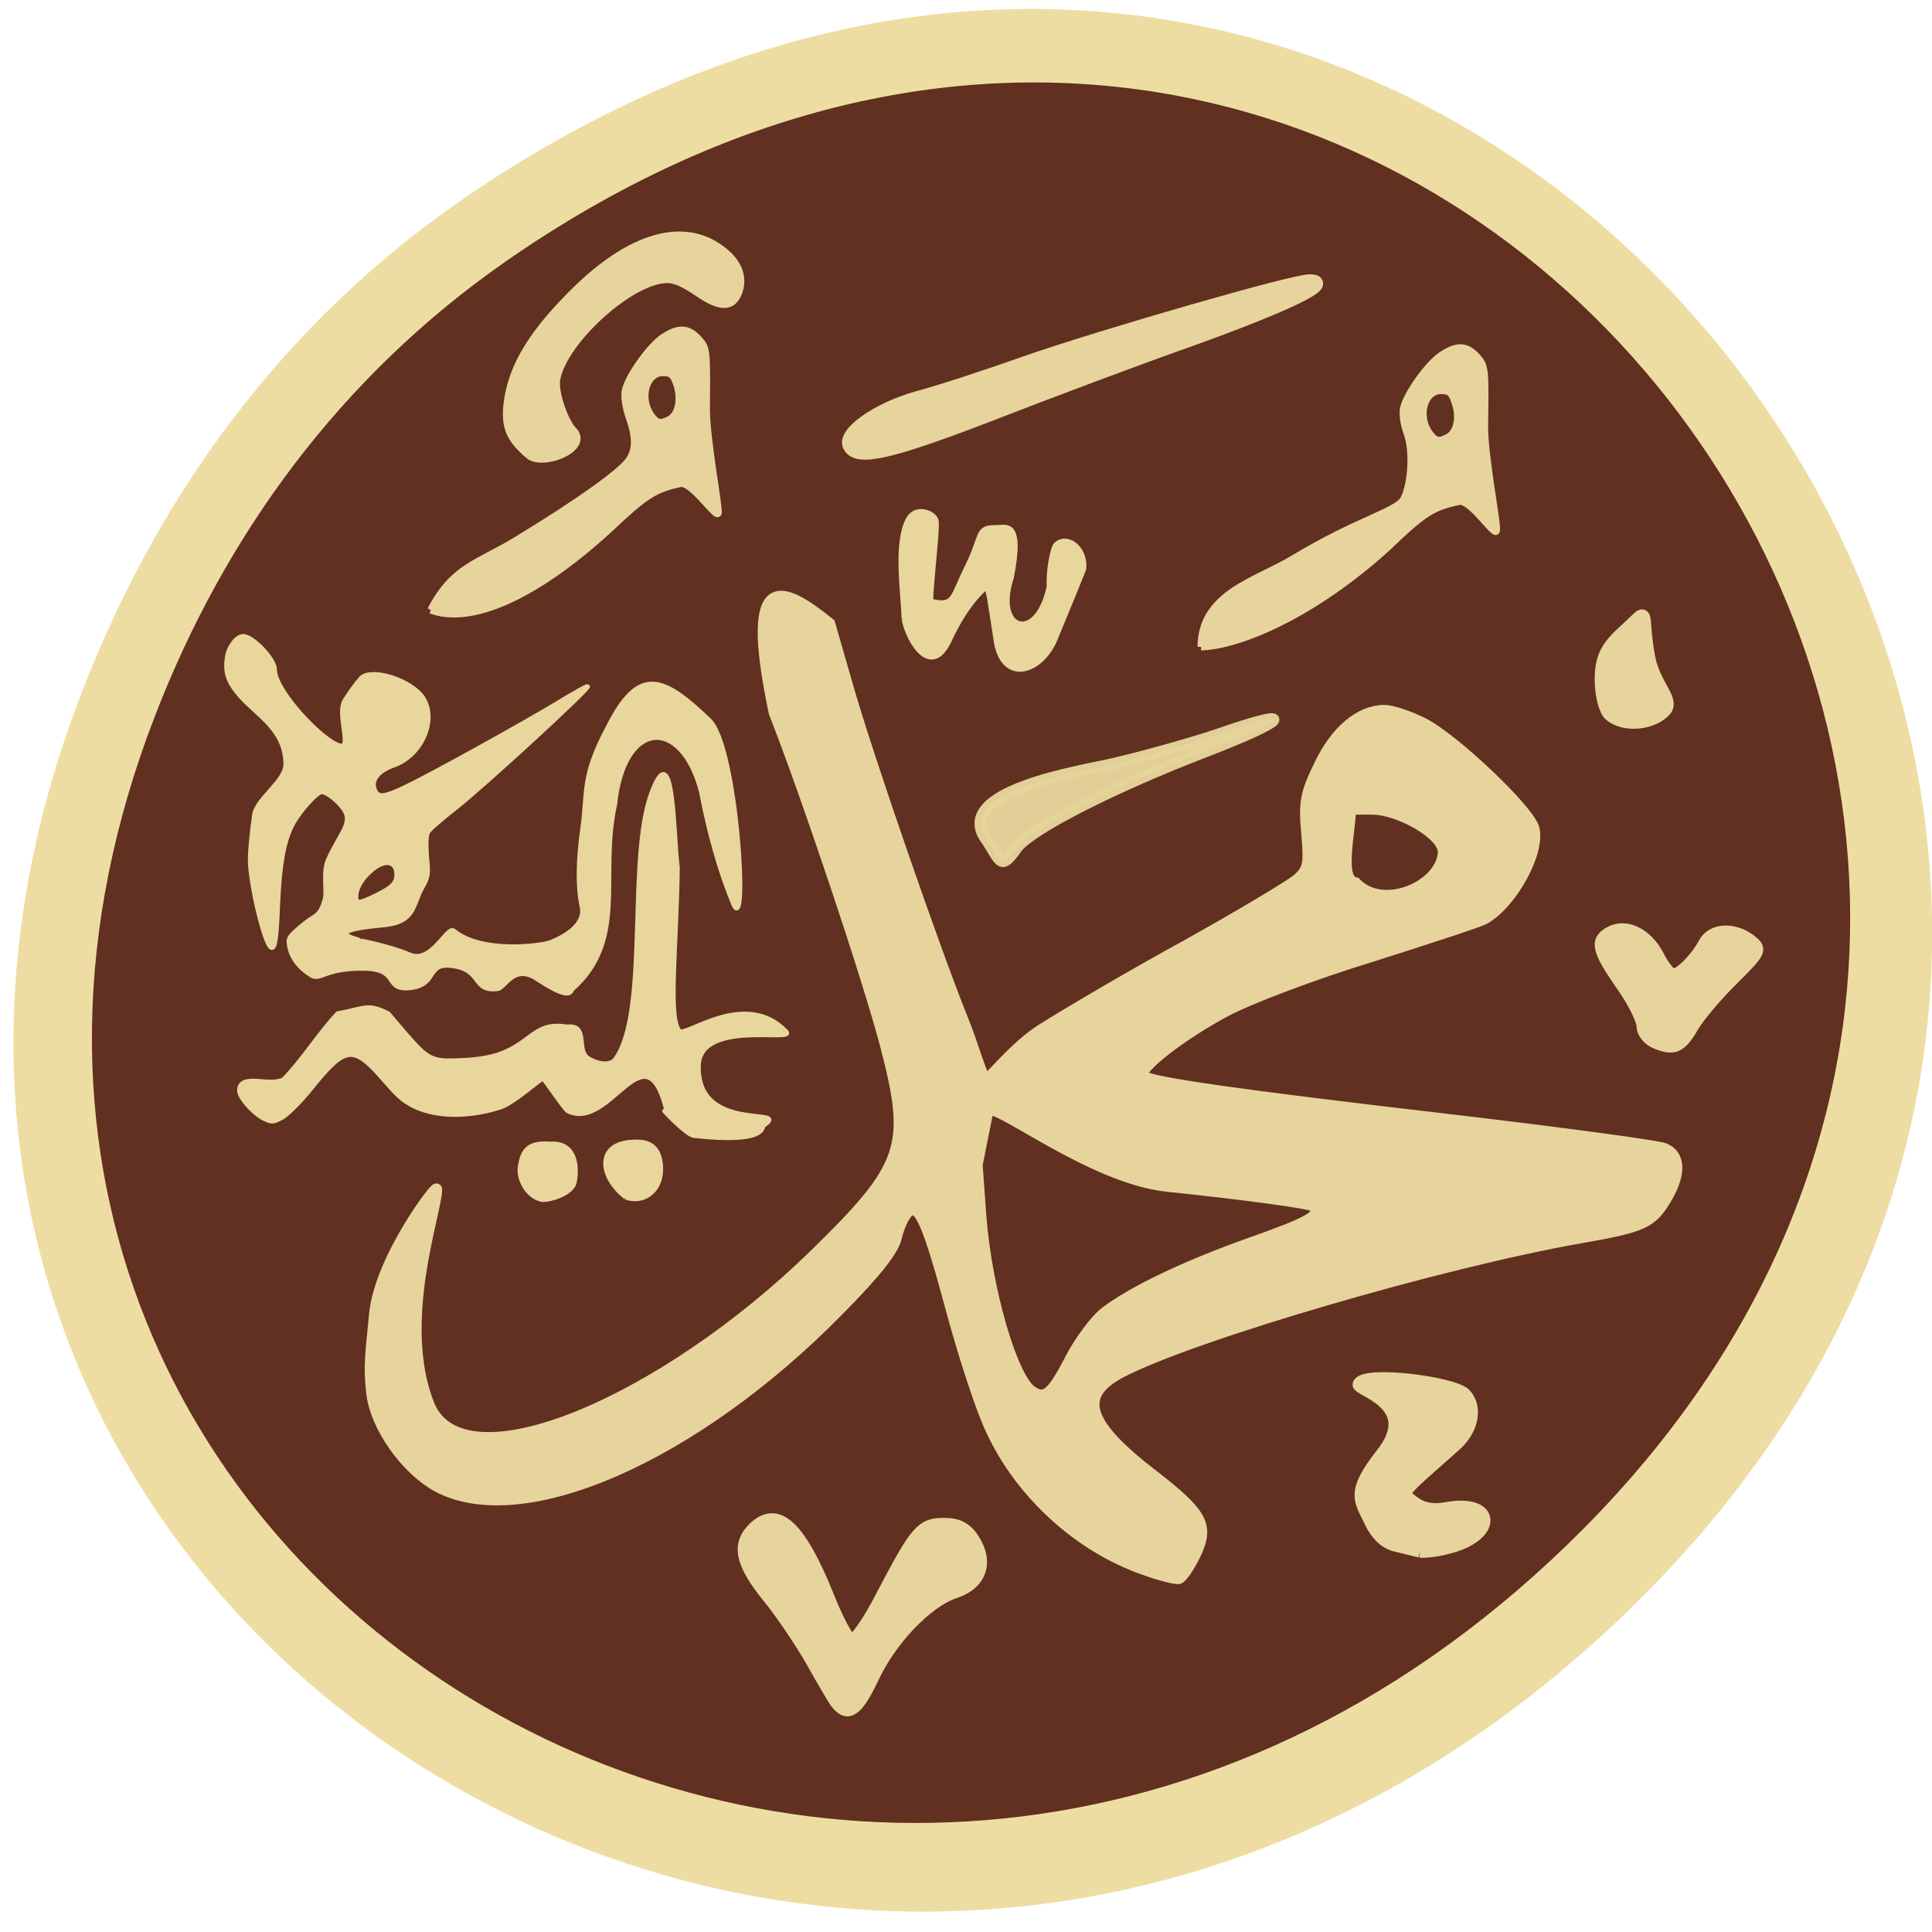 <svg xmlns="http://www.w3.org/2000/svg" xmlns:xlink="http://www.w3.org/1999/xlink" viewBox="0 0 16 16"><defs><g id="3" clip-path="url(#2)"><path d="m 389.06 7.985 c -8.75 -2.979 -16.563 -10.05 -20.438 -18.309 c -1.313 -2.669 -3.563 -9.496 -5.125 -15.08 c -3.313 -12.164 -4.5 -14.895 -6 -13.654 c -0.563 0.497 -1.25 1.986 -1.563 3.289 c -0.313 1.676 -2.688 4.655 -7.75 9.682 c -19.19 19.24 -42.19 29.17 -53.56 23.15 c -4.25 -2.296 -8.25 -7.882 -8.75 -12.227 c -0.438 -3.6 -0.125 -5.275 0.375 -10.427 c 0.75 -7.261 8.25 -16.943 8.25 -16.385 c 0 2.979 -5.438 17.502 -1 28.363 c 4.563 10.985 31.25 -0.31 51.5 -19.736 c 12.13 -11.668 13.06 -14.213 9.5 -27.556 c -2.438 -9.123 -10.5 -32.77 -14.875 -43.755 c -4.125 -19.24 1.125 -16.633 7.375 -11.668 l 2.438 8.317 c 2.563 8.875 11.625 34.694 15.375 43.817 c 1.25 2.979 2.625 7.82 3.063 7.82 c 0.438 0 3.688 -4.158 7.25 -6.455 c 3.563 -2.234 12.375 -7.323 19.625 -11.234 c 7.25 -3.972 13.875 -7.882 14.813 -8.689 c 1.438 -1.303 1.563 -1.986 1.188 -6.082 c -0.375 -4.03 -0.125 -5.213 1.688 -8.875 c 2.188 -4.531 5.375 -7.137 8.625 -7.199 c 1 0 3.313 0.745 5.188 1.676 c 4.063 1.986 14.25 11.482 14.813 13.84 c 0.813 3.165 -3 9.868 -6.625 11.854 c -0.688 0.372 -7.438 2.545 -15 4.903 c -7.625 2.296 -16.313 5.524 -19.5 7.199 c -5.938 3.103 -11.938 7.696 -11.125 8.565 c 0.875 0.869 12.938 2.545 40.563 5.71 c 15.06 1.738 28.19 3.476 29.13 3.848 c 2.125 0.869 2.188 3.289 0.25 6.517 c -1.938 3.227 -3.063 3.724 -11.375 5.151 c -18.688 3.227 -51.875 12.785 -61.44 17.688 c -5.875 3.041 -4.75 6.765 4.188 13.53 c 6.75 5.151 7.563 6.641 5.688 10.489 c -0.813 1.614 -1.75 2.979 -2.188 3.103 c -0.438 0.062 -2.5 -0.434 -4.563 -1.179 m -10 -27.432 c 1.313 -2.545 3.5 -5.4 4.75 -6.33 c 3.625 -2.731 10.75 -6.082 19.25 -9.06 c 8.375 -2.917 9.75 -3.724 8.563 -4.965 c -0.375 -0.372 -9.188 -1.552 -19.5 -2.607 c -10.375 -1.055 -23.625 -11.668 -24 -9.868 l -1.438 7.08 l 0.5 6.765 c 0.75 9.682 4.188 21.288 6.813 23.03 c 1.75 1.179 2.688 0.434 5.063 -4.03 m 49.938 -66.842 c 0.125 -2.358 -5.938 -5.71 -9.5 -5.71 h -2.938 c 0 2.793 -1.688 9.434 0.688 9.744 c 3.625 3.786 11.5 0.497 11.75 -4.03" transform="matrix(0.062 0 0 0.063 -14.644 12.494)" fill="#eedda2" stroke="#eedda2" stroke-width="1.509"/></g><g id="6" clip-path="url(#5)"><path d="m 131.88 110.54 c -5.25 -6.579 12.875 -9.185 17.06 -10.178 c 4.5 -1.055 10.75 -2.793 13.875 -3.848 c 10.688 -3.662 9.313 -1.924 -1.875 2.296 c -12.12 4.593 -22.938 9.992 -25.06 12.537 c -2.188 3.103 -2.188 1.986 -4 -0.807" transform="scale(0.062 0.063)" stroke-opacity="0.965" fill="#eedda2" stroke="#eedda2" fill-opacity="0.965" stroke-width="1.533"/></g><g id="9" clip-path="url(#8)"><path d="m 111.75 223.87 c -0.438 -0.559 -1.938 -3.103 -3.313 -5.524 c -1.438 -2.483 -4.063 -6.33 -5.875 -8.503 c -3.625 -4.407 -4.125 -6.889 -1.75 -9.06 c 3.125 -2.793 6.06 -0.062 9.813 9.123 c 1.188 2.979 2.625 5.586 3.063 5.71 c 0.5 0.186 2.438 -2.545 4.25 -6.082 c 4.5 -8.441 5.188 -9.185 8.188 -9.185 c 1.813 0 2.938 0.559 3.875 1.986 c 2 3.041 1 5.834 -2.438 6.951 c -3.813 1.241 -8.688 6.33 -11.06 11.42 c -2 4.158 -3.25 5.03 -4.75 3.165" transform="scale(0.062 0.063)" fill="#eedda2" stroke="#eedda2" stroke-width="1.636"/></g><g id="C" clip-path="url(#B)"><path d="m 425.87 5.627 c -0.438 -0.124 -1.813 -0.434 -3.063 -0.745 c -1.563 -0.31 -2.75 -1.427 -3.625 -3.289 c -1.313 -2.731 -2.5 -3.662 1.563 -8.751 c 5.313 -6.579 -3.313 -8.441 -3.063 -9.185 c 0.563 -1.738 12.625 -0.248 14.188 1.303 c 1.625 1.676 1.063 4.655 -1.313 6.703 c -7.875 6.889 -7.313 6.082 -5.5 7.51 c 1.063 0.807 2.5 1.117 4.188 0.807 c 6.875 -1.303 7 3.662 0.125 5.213 c -1.438 0.372 -3.063 0.497 -3.5 0.434" transform="matrix(0.062 0 0 0.063 -14.644 12.494)" fill="#eedda2" stroke="#eedda2" stroke-width="1.636"/></g><g id="F" clip-path="url(#E)"><path d="m 457.49 -61.22 c -1.063 -0.372 -1.875 -1.365 -1.875 -2.172 c 0 -0.869 -1.25 -3.351 -2.875 -5.586 c -3.188 -4.531 -3.438 -5.71 -1.438 -6.765 c 2.125 -1.117 4.875 0.248 6.375 3.103 c 0.688 1.365 1.625 2.483 2 2.483 c 0.938 0 3.063 -2.11 4.188 -4.158 c 1 -1.862 3.875 -2.048 6.125 -0.372 c 1.5 1.179 1.438 1.365 -2.313 5.03 c -2.188 2.11 -4.563 4.903 -5.313 6.144 c -1.625 2.793 -2.5 3.227 -4.875 2.296" transform="matrix(0.062 0 0 0.063 -14.644 12.494)" fill="#eedda2" stroke="#eedda2" stroke-width="1.636"/></g><g id="I" clip-path="url(#H)"><path d="m 451.31 -104.41 c -0.625 -0.497 -1.188 -2.545 -1.188 -4.531 c 0 -2.731 0.625 -4.158 3 -6.268 c 3.688 -3.289 2.063 -3.041 3.25 3.351 c 0.75 3.724 3.313 5.524 2.188 6.827 c -1.625 1.8 -5.375 2.172 -7.25 0.621" transform="matrix(0.062 0 0 0.063 -14.644 12.494)" fill="#eedda2" stroke="#eedda2" stroke-width="1.837"/></g><g id="L" clip-path="url(#K)"><path d="m 396.62 -113.29 c 0.063 -7.08 7.438 -8.627 12.375 -11.606 c 8.375 -4.965 13.625 -6.144 14.625 -7.696 c 0.938 -1.427 1.5 -5.958 0.563 -8.689 c -0.5 -1.303 -0.688 -2.731 -0.5 -3.413 c 0.438 -1.862 3.25 -5.71 5 -6.889 c 2.063 -1.365 3.375 -1.365 4.75 0.124 c 1.125 1.241 1.188 1.365 1.063 8.999 c -0.063 4.22 1.875 13.468 1.563 13.964 c -0.313 0.559 -3.5 -4.282 -5 -3.91 c -3.5 0.745 -4.625 1.427 -9.5 6.02 c -10.125 9.06 -20 12.971 -24.938 13.1 m 33 -27.556 c 1.188 -0.621 1.625 -2.607 0.938 -4.531 c -0.438 -1.365 -0.75 -1.614 -1.875 -1.614 c -2.25 0 -3.188 3.289 -1.625 5.524 c 0.813 1.179 1.313 1.303 2.563 0.621" transform="matrix(0.062 0 0 0.063 -14.644 12.494)" fill="#eedda2" stroke="#eedda2" stroke-width="0.942"/></g><g id="O" clip-path="url(#N)"><path d="m 306.87 -138.42 c -2.625 -2.172 -3.313 -3.786 -2.938 -6.889 c 0.625 -4.965 3.5 -9.496 9.563 -15.268 c 7.563 -7.08 14.563 -8.751 19.563 -4.593 c 1.875 1.552 2.5 3.413 1.813 5.275 c -0.813 2.11 -2.5 2.11 -5.5 0.062 c -1.875 -1.241 -3.063 -1.8 -4.188 -1.738 c -4.813 0.124 -13.688 8.07 -14.625 13.1 c -0.313 1.738 1.125 5.772 2.375 6.889 c 1.813 2.358 -4.188 4.593 -6.06 3.165" transform="matrix(0.062 0 0 0.063 -14.644 12.494)" fill="#eedda2" stroke="#eedda2" stroke-width="0.942"/></g><g id="R" clip-path="url(#Q)"><path d="m 293.74 -118.13 c 2.938 -5.648 6.375 -6.144 11.25 -9.06 c 8.438 -5.03 14.25 -9.123 15.25 -10.675 c 0.938 -1.365 0.938 -3.041 -0.063 -5.772 c -0.438 -1.303 -0.625 -2.731 -0.438 -3.413 c 0.438 -1.862 3.25 -5.71 5 -6.889 c 2.063 -1.365 3.375 -1.303 4.75 0.186 c 1.125 1.179 1.125 1.365 1.063 8.937 c -0.063 4.22 1.813 13.468 1.563 13.964 c -0.313 0.621 -3.5 -4.22 -5.063 -3.91 c -3.438 0.745 -4.625 1.49 -9.5 6.02 c -10.06 9.06 -18.563 12.537 -23.813 10.613 m 31.938 -25.07 c 1.125 -0.621 1.563 -2.607 0.938 -4.531 c -0.438 -1.303 -0.75 -1.614 -1.875 -1.614 c -2.25 0 -3.188 3.289 -1.625 5.586 c 0.813 1.117 1.25 1.241 2.563 0.559" transform="matrix(0.062 0 0 0.063 -14.644 12.494)" fill="#eedda2" stroke="#eedda2" stroke-width="0.942"/></g><g id="U" clip-path="url(#T)"><path d="m 349.74 -139.66 c -1 -1.552 3.563 -4.779 8.875 -6.268 c 2.875 -0.745 9.438 -2.855 14.563 -4.655 c 10.75 -3.662 35.75 -10.737 37.938 -10.737 c 3.313 0 -2.938 2.979 -15.5 7.448 c -7.188 2.483 -19.25 6.951 -26.875 9.868 c -13.563 5.151 -17.938 6.144 -19 4.344" transform="matrix(0.062 0 0 0.063 -14.644 12.494)" fill="#eedda2" stroke="#eedda2" stroke-width="1.88"/></g><clipPath id="B"><path d="M 0,0 H16 V16 H0 z"/></clipPath><clipPath id="8"><path d="M 0,0 H16 V16 H0 z"/></clipPath><clipPath id="H"><path d="M 0,0 H16 V16 H0 z"/></clipPath><clipPath id="N"><path d="M 0,0 H16 V16 H0 z"/></clipPath><clipPath id="Q"><path d="M 0,0 H16 V16 H0 z"/></clipPath><clipPath id="K"><path d="M 0,0 H16 V16 H0 z"/></clipPath><clipPath id="E"><path d="M 0,0 H16 V16 H0 z"/></clipPath><clipPath id="5"><path d="M 0,0 H16 V16 H0 z"/></clipPath><clipPath id="T"><path d="M 0,0 H16 V16 H0 z"/></clipPath><clipPath id="2"><path d="M 0,0 H16 V16 H0 z"/></clipPath><filter id="0" filterUnits="objectBoundingBox" x="0" y="0" width="16" height="16"><feColorMatrix type="matrix" in="SourceGraphic" values="0 0 0 0 1 0 0 0 0 1 0 0 0 0 1 0 0 0 1 0"/></filter><mask id="1"><g filter="url(#0)"><path fill-opacity="0.949" d="M 0,0 H16 V16 H0 z"/></g></mask><mask id="P"><g filter="url(#0)"><path fill-opacity="0.949" d="M 0,0 H16 V16 H0 z"/></g></mask><mask id="M"><g filter="url(#0)"><path fill-opacity="0.949" d="M 0,0 H16 V16 H0 z"/></g></mask><mask id="S"><g filter="url(#0)"><path fill-opacity="0.949" d="M 0,0 H16 V16 H0 z"/></g></mask><mask id="A"><g filter="url(#0)"><path fill-opacity="0.949" d="M 0,0 H16 V16 H0 z"/></g></mask><mask id="D"><g filter="url(#0)"><path fill-opacity="0.949" d="M 0,0 H16 V16 H0 z"/></g></mask><mask id="7"><g filter="url(#0)"><path fill-opacity="0.949" d="M 0,0 H16 V16 H0 z"/></g></mask><mask id="G"><g filter="url(#0)"><path fill-opacity="0.949" d="M 0,0 H16 V16 H0 z"/></g></mask><mask id="J"><g filter="url(#0)"><path fill-opacity="0.949" d="M 0,0 H16 V16 H0 z"/></g></mask><mask id="4"><g filter="url(#0)"><path fill-opacity="0.949" d="M 0,0 H16 V16 H0 z"/></g></mask></defs><path d="m 3.844 1.641 c 8.129 -5.57 16.363 4.996 9.742 11.598 c -6.242 6.219 -15.934 0.27 -12.902 -7.523 c 0.633 -1.629 1.668 -3.051 3.16 -4.074" fill="#eedda2"/><path d="m 4.184 2.168 c 7.445 -5.184 14.992 4.391 8.926 10.496 c -5.719 5.75 -14.602 0.418 -11.824 -6.742 c 0.578 -1.492 1.531 -2.801 2.898 -3.754" fill="#613020"/><use xlink:href="#3" mask="url(#1)"/><use xlink:href="#6" mask="url(#4)"/><use xlink:href="#9" mask="url(#7)"/><use xlink:href="#C" mask="url(#A)"/><use xlink:href="#F" mask="url(#D)"/><use xlink:href="#I" mask="url(#G)"/><use xlink:href="#L" mask="url(#J)"/><use xlink:href="#O" mask="url(#M)"/><use xlink:href="#R" mask="url(#P)"/><use xlink:href="#U" mask="url(#S)"/><g fill="#e8d69c" stroke="#e8d69c" transform="matrix(0.062 0 0 0.063 -14.644 12.494)"><path d="m 356.93 -116.89 c -0.125 -3.662 -1.188 -10.24 0.625 -13.282 c 0.938 -1.552 3.188 -0.931 3.688 0.186 c 0.313 0.745 -0.688 8.13 -0.688 10.675 c 3.188 0.745 2.75 -0.497 4.813 -4.531 c 2.125 -4.22 1.188 -5.213 3.938 -5.151 c 1.25 0 3.563 -1.055 2 6.641 c -2.313 6.889 3.375 8.689 5 1.117 c -0.125 -2.42 0.563 -5.151 0.875 -5.462 c 1.438 -1.427 4.063 0.248 3.813 3.165 c -1.813 4.469 -3.438 8.254 -4 9.62 c -2.188 4.407 -7.06 5.337 -7.813 -0.434 c -0.375 -2.358 -0.75 -4.841 -0.875 -5.524 l -0.313 -1.303 c -2.25 1.924 -3.813 4.655 -4.813 6.703 c -2.5 5.71 -5.688 0.497 -6.25 -2.42" stroke-width="0.594"/><path d="m 307.24 -70.03 c -2.563 -1.179 -3.688 1.552 -4.563 1.676 c -3.5 0.434 -1.938 -2.607 -6.25 -3.041 c -3.313 -0.372 -1.813 2.545 -5.438 2.917 c -3.563 0.372 -1.313 -2.42 -6 -2.545 c -5.5 -0.124 -5.938 1.676 -7.25 0.869 c -1.625 -0.993 -2.625 -2.358 -2.875 -3.786 c -0.188 -0.931 -0.063 -1.179 0.938 -2.048 c 0.625 -0.559 1.563 -1.303 2.188 -1.676 c 0.875 -0.497 1.188 -0.993 1.625 -2.42 c 0.313 -0.993 -0.313 -3.6 0.438 -5.213 c 1.5 -3.289 3.188 -4.717 2.25 -6.393 c -0.563 -1.055 -2.375 -2.545 -3.125 -2.545 c -0.75 0 -3.25 2.855 -4.063 4.531 c -1.063 2.172 -1.563 4.965 -1.813 10.05 c -0.188 4.717 -0.375 5.896 -0.813 5.896 c -0.813 0 -2.875 -8.317 -2.875 -11.606 c 0 -1.055 0.25 -3.662 0.563 -5.772 c 0.25 -2.11 4.188 -4.469 4.188 -6.703 c 0 -4.593 -3.813 -6.455 -6.125 -9.06 c -1.563 -1.8 -2 -2.979 -1.688 -5.03 c 0.188 -1.303 1.25 -2.731 2.125 -2.731 c 1.25 0 4.188 2.979 4.188 4.344 c 0 2.855 6.5 9.558 8.75 10.05 c 1.688 0.372 -0.5 -4.282 0.688 -6.02 c 1 -1.552 2.125 -2.979 2.438 -3.103 c 1.813 -0.931 6.438 0.683 7.875 2.731 c 2 2.855 -0.063 7.634 -3.875 8.937 c -2 0.683 -3 1.924 -2.563 3.103 c 0.438 1.241 1.188 1.179 4.125 -0.186 c 3.563 -1.676 15.188 -8.01 20.13 -10.923 c 2.25 -1.365 4.188 -2.42 4.25 -2.358 c 0.25 0.248 -13.875 13.03 -17.563 15.888 c -1.938 1.49 -3.625 2.917 -3.813 3.289 c -0.188 0.372 -0.25 1.552 -0.125 3.227 c 0.25 2.42 0.188 2.607 -0.688 4.158 c -1.188 2.11 -0.875 4.407 -5 4.779 c -9.06 0.807 -3.375 1.924 -3.25 2.048 c 0 0.062 3.938 0.745 6.563 1.862 c 3.063 1.365 5.063 -3.786 6 -3.103 c 3.75 3.041 11.75 1.986 13 1.49 c 1.688 -0.683 4.688 -2.234 4.125 -4.717 c -0.563 -2.545 -0.5 -5.958 0.063 -10.05 c 0.75 -5.151 -0.125 -6.951 3.438 -13.53 c 4.125 -8.07 7.313 -6.703 13.5 -0.869 c 3.688 3.476 5.188 28.611 3.25 24.14 c -1.813 -4.282 -3.313 -9.558 -4.313 -14.833 c -2.688 -9.93 -10.375 -9.434 -11.563 1.738 c -2.125 9.496 1.75 17.812 -5.75 24.329 c -0.438 1.614 -4.438 -1.427 -5.313 -1.8 m -20.813 -10.551 c 2.188 -1.055 2.75 -1.614 2.75 -2.793 c 0 -1.8 -1.625 -2.048 -3.375 -0.559 c -1.313 1.117 -2.063 2.358 -2.063 3.476 c 0 0.993 0.375 0.993 2.688 -0.124" stroke-width="0.63"/><path d="m 328.87 -49.05 c -1.125 -0.124 -5.188 -4.531 -3.5 -2.855 c -2.875 -12.1 -7.563 2.358 -13.313 -0.372 c -0.563 -0.372 -3.125 -4.282 -3.375 -4.282 c -0.25 0 -4 3.289 -5.688 3.786 c -5.125 1.614 -9.875 1.055 -12.438 -0.683 c -2.438 -1.365 -5.25 -6.703 -7.875 -6.206 c -1.25 0.248 -2.438 1.303 -5.313 4.841 c -1.25 1.49 -2.813 2.979 -3.438 3.351 c -1.188 0.621 -1.375 0.683 -2.313 0.248 c -1.375 -0.559 -3.438 -2.793 -3.438 -3.724 c 0 -1.117 0.875 -1.427 3.125 -1.179 c 1.313 0.124 2.25 0 2.75 -0.248 c 2.688 -2.731 4.75 -6.082 7.25 -8.689 c 3.688 -0.683 4 -1.365 6.75 0 l 2.25 2.607 c 3.125 3.538 3.563 3.724 7.625 3.538 c 4 -0.186 6.125 -0.931 8.688 -2.855 c 2.063 -1.552 3.063 -1.862 5.375 -1.552 c 2.813 -0.31 1.125 2.979 2.688 4.096 c 1.25 0.807 3.063 1.117 3.75 0.124 c 4.563 -6.268 1.5 -26.563 4.875 -35.13 c 2.938 -7.634 2.813 6.02 3.375 9.93 c -0.125 10.303 -1.313 19.798 0.25 21.536 c 0.813 0.869 8.813 -5.524 14.25 0.062 c 1.438 1.427 -11.438 -1.676 -11.688 4.407 c -0.313 9.247 12.75 5.337 8.625 7.944 c -0.188 0 0.813 2.42 -9.25 1.303" stroke-width="0.626"/><g stroke-width="0.619"><path d="m 305.68 -45.02 c 0.313 -1.8 0.875 -3.165 3.938 -2.917 c 3.25 -0.248 3.75 2.607 3.313 4.965 c -0.25 1.49 -3.063 2.358 -4.25 2.358 c -2 -0.31 -3.313 -2.731 -3 -4.407"/><path d="m 319.81 -40.921 c -3.625 -2.793 -3.938 -7.08 0.875 -7.261 c 2.438 -0.186 3.5 0.807 3.75 2.917 c 0.313 3.476 -2.25 5.151 -4.625 4.344"/></g></g></svg>